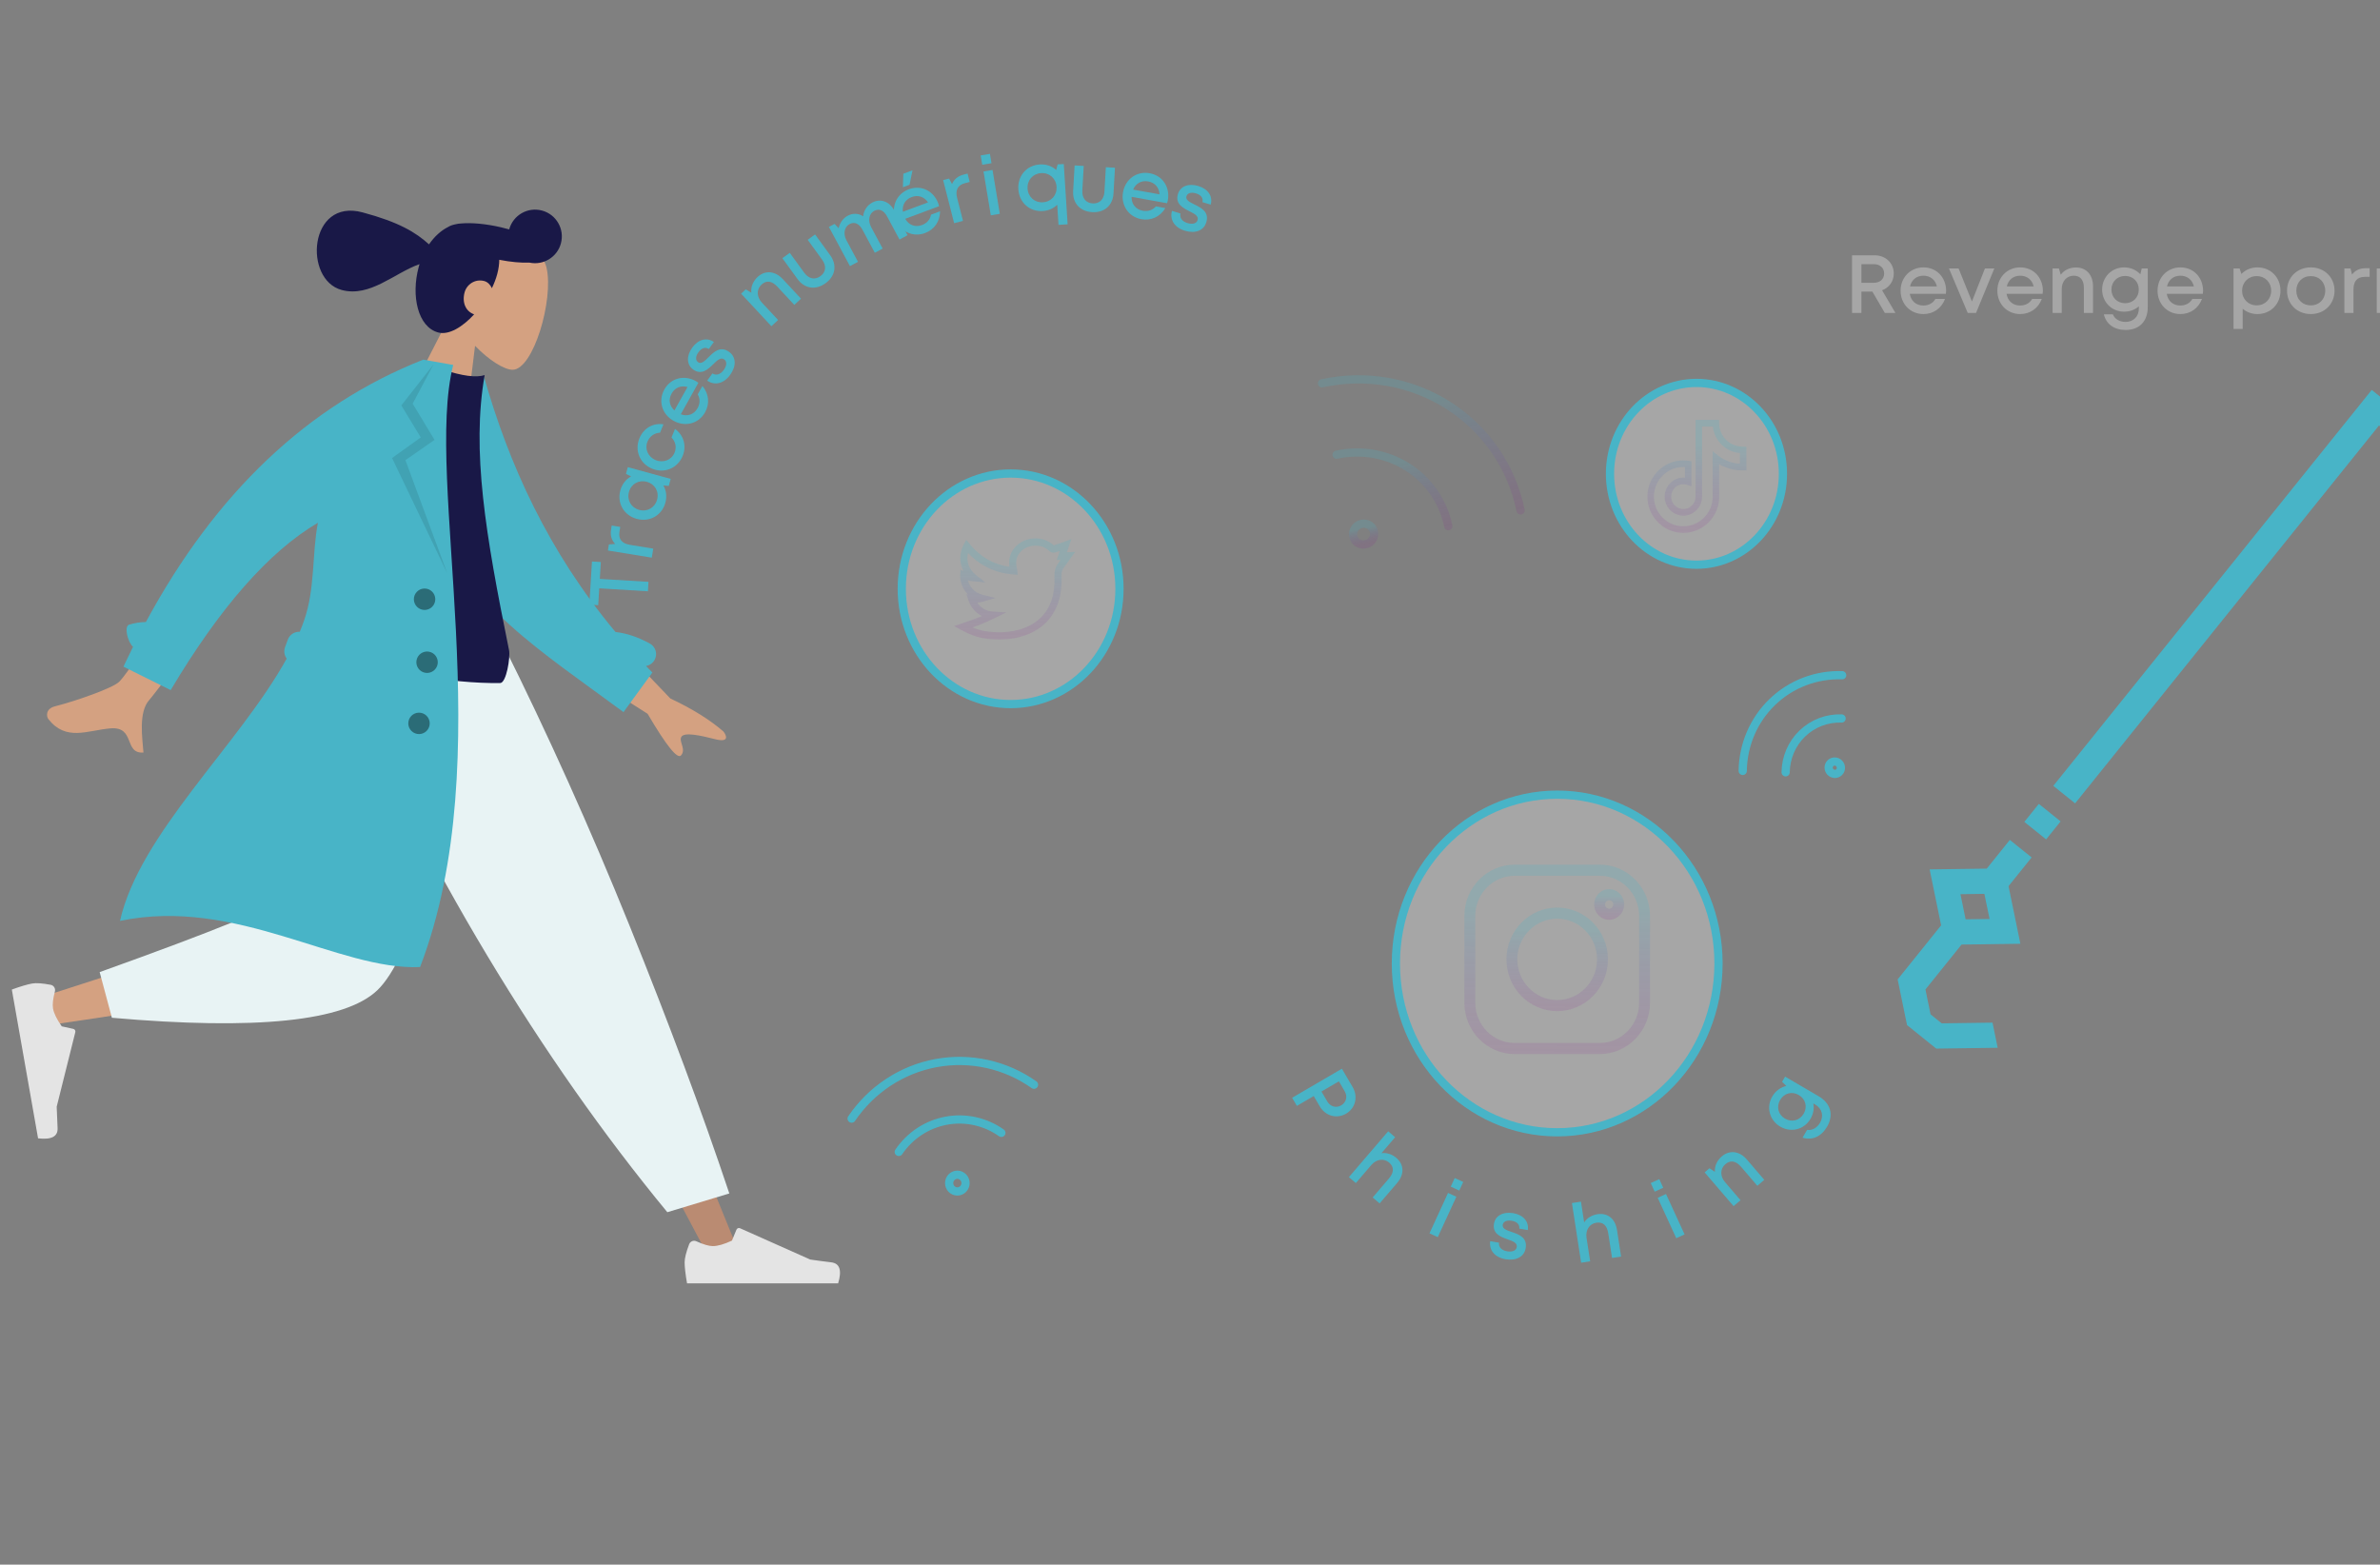 <svg width="289" height="190" viewBox="0 0 289 190" fill="none" xmlns="http://www.w3.org/2000/svg">
<rect x="0" y="0" width="289" height="190" fill="#808080" stroke="none"/>
<g clip-path="url(#clip0)">
<path fill-rule="evenodd" clip-rule="evenodd" d="M54.838 37.945C53.846 35.858 53.424 33.513 54.213 31.223C56.486 24.625 65.45 28.613 66.361 32.494C67.273 36.376 64.75 44.926 62.234 44.902C61.231 44.892 59.391 43.764 57.684 41.993L56.541 51.37L49 49.349L54.838 37.945Z" fill="#D4A181"/>
<path fill-rule="evenodd" clip-rule="evenodd" d="M57.575 38.172C56.159 39.716 54.503 40.721 53.211 40.375C50.757 39.717 49.891 35.969 50.837 32.441C50.87 32.317 50.905 32.195 50.943 32.074C47.87 33.16 44.928 36.135 41.493 35.215C36.82 33.962 37.489 24.039 44.019 25.789C48.459 26.979 50.47 28.211 52.095 29.673C52.747 28.726 53.549 27.997 54.406 27.568C54.623 27.425 54.926 27.315 55.3 27.237C55.531 27.18 55.763 27.146 55.995 27.136C57.242 27.023 58.966 27.17 60.819 27.598C61.166 27.678 61.503 27.764 61.831 27.857C62.3 26.128 64.08 25.103 65.812 25.567C67.547 26.032 68.577 27.815 68.112 29.55C67.662 31.229 65.979 32.247 64.3 31.892C63.274 31.93 61.999 31.819 60.625 31.547C60.624 32.075 60.545 32.654 60.376 33.287C60.226 33.846 60.006 34.422 59.731 34.993C59.531 34.566 59.201 34.234 58.803 34.128C57.692 33.83 56.673 34.537 56.413 35.508C56.083 36.74 56.555 37.822 57.575 38.172Z" fill="#191847"/>
<path fill-rule="evenodd" clip-rule="evenodd" d="M43.775 78.104L67.945 118.513L86.066 152.675H89.969L59.607 78.104L43.775 78.104Z" fill="#BA8B72"/>
<path fill-rule="evenodd" clip-rule="evenodd" d="M83.68 151.098C83.316 152.069 83.134 152.796 83.134 153.278C83.134 153.865 83.231 154.721 83.427 155.846C84.107 155.846 90.223 155.846 101.773 155.846C102.25 154.27 101.975 153.419 100.948 153.293C99.921 153.168 99.067 153.054 98.388 152.953L89.861 149.152C89.697 149.078 89.504 149.152 89.431 149.316C89.43 149.319 89.429 149.322 89.427 149.325L88.879 150.654C87.928 151.098 87.156 151.32 86.561 151.32C86.078 151.32 85.411 151.125 84.56 150.735L84.56 150.735C84.233 150.585 83.847 150.728 83.698 151.055C83.691 151.069 83.685 151.083 83.68 151.098Z" fill="#E4E4E4"/>
<path fill-rule="evenodd" clip-rule="evenodd" d="M81.033 147.204L88.56 144.927C85.262 135.069 81.221 124.22 76.434 112.381C71.648 100.541 66.508 89.116 61.014 78.104H39.756C45.864 92.033 52.339 104.689 59.182 116.073C66.025 127.456 73.308 137.833 81.033 147.204Z" fill="#E8F3F4"/>
<path fill-rule="evenodd" clip-rule="evenodd" d="M42.187 78.104C39.905 92.304 35.505 110.446 35.09 111.006C34.813 111.379 24.848 114.719 5.194 121.024L6.037 124.466C29.474 121.084 41.824 118.461 43.086 116.595C44.978 113.797 54.427 91.689 58.087 78.104H42.187Z" fill="#D4A181"/>
<path fill-rule="evenodd" clip-rule="evenodd" d="M12.102 118.049L13.587 123.592C31.117 125.13 41.858 124.019 45.81 120.259C49.763 116.5 54.267 102.448 59.323 78.104H39.051C35.848 98.039 34.057 108.424 33.678 109.261C33.3 110.098 26.108 113.027 12.102 118.049Z" fill="#E8F3F4"/>
<path fill-rule="evenodd" clip-rule="evenodd" d="M6.156 119.59C5.136 119.4 4.389 119.347 3.914 119.431C3.336 119.533 2.51 119.778 1.436 120.166C1.554 120.836 2.616 126.858 4.622 138.233C6.257 138.429 7.047 138.01 6.992 136.977C6.938 135.944 6.901 135.084 6.883 134.397L9.146 125.339C9.189 125.165 9.083 124.988 8.909 124.945C8.906 124.944 8.903 124.943 8.9 124.943L7.496 124.634C6.894 123.774 6.541 123.052 6.438 122.466C6.354 121.991 6.43 121.3 6.666 120.394L6.666 120.394C6.757 120.046 6.549 119.691 6.201 119.6C6.186 119.596 6.171 119.593 6.156 119.59Z" fill="#E4E4E4"/>
<path fill-rule="evenodd" clip-rule="evenodd" d="M72.504 75.515L81.399 84.82C84.039 86.057 86.19 87.395 87.853 88.836C88.222 89.314 88.61 90.218 86.813 89.757C85.016 89.295 83.105 88.891 82.744 89.468C82.383 90.045 83.355 90.982 82.699 91.731C82.262 92.23 80.909 90.547 78.64 86.68L69.261 80.7L72.504 75.515ZM26.814 64.236L32.276 66.252C23.437 78.091 18.719 84.343 18.121 85.007C16.776 86.503 17.301 89.717 17.419 91.384C14.994 91.558 16.474 88.185 13.399 88.451C10.592 88.694 8.03 90.053 5.879 87.332C5.615 86.998 5.53 86.07 6.658 85.779C9.468 85.056 13.691 83.537 14.453 82.808C15.491 81.813 19.611 75.623 26.814 64.236Z" fill="#D4A181"/>
<path fill-rule="evenodd" clip-rule="evenodd" d="M74.741 76.75C76.072 76.888 77.464 77.358 78.906 78.145C79.615 78.532 79.877 79.421 79.49 80.131C79.265 80.543 78.87 80.804 78.44 80.874C78.696 81.14 78.954 81.405 79.216 81.669L75.71 86.477C65.816 79.156 56.34 73.28 53.268 63.532C52.237 60.26 54.56 50.173 55.064 46.444L58.738 45.643C61.773 56.357 66.566 66.967 74.741 76.75Z" fill="#48B4C7"/>
<path fill-rule="evenodd" clip-rule="evenodd" d="M36.958 78.752C46.834 81.635 54.761 83.032 60.739 82.946C61.48 82.935 61.993 79.841 61.809 78.939C58.951 64.891 57.243 54.675 58.852 45.551C57.815 45.88 56.14 45.661 53.828 44.895C45.791 53.173 40.956 63.444 36.958 78.752Z" fill="#191847"/>
<path fill-rule="evenodd" clip-rule="evenodd" d="M34.813 79.976C34.528 79.594 34.435 79.08 34.61 78.598L34.944 77.681C35.17 77.06 35.773 76.684 36.401 76.72C36.593 76.258 36.77 75.797 36.93 75.337C38.283 71.448 37.87 67.328 38.601 63.483C32.675 66.969 26.716 73.743 20.724 83.804L14.988 80.957C15.37 80.14 15.759 79.335 16.154 78.543C15.525 78.023 15.03 76.061 15.671 75.86C16.333 75.653 17.014 75.545 17.714 75.534C26.207 59.803 37.434 49.183 51.393 43.674L52.507 43.87L55.036 44.316C51.462 58.312 60.817 91.892 51.009 117.433C41.127 117.88 28.717 108.88 14.572 111.828C16.942 101.264 28.997 90.488 34.813 79.976L34.813 79.976Z" fill="#48B4C7"/>
<path fill-rule="evenodd" clip-rule="evenodd" d="M52.659 44.227L50.111 49.018L52.767 53.415L49.231 55.879L54.311 69.621L47.605 55.618L51.091 53.12L48.731 49.232L52.659 44.227Z" fill="black" fill-opacity="0.1"/>
<path fill-rule="evenodd" clip-rule="evenodd" d="M51.33 74.05C50.622 73.925 50.15 73.25 50.274 72.543C50.399 71.835 51.074 71.362 51.782 71.487C52.489 71.612 52.962 72.287 52.837 72.995C52.712 73.702 52.037 74.175 51.33 74.05ZM51.632 81.7C50.925 81.575 50.452 80.9 50.577 80.193C50.702 79.485 51.377 79.013 52.084 79.137C52.792 79.262 53.264 79.937 53.14 80.645C53.015 81.352 52.34 81.825 51.632 81.7ZM50.654 89.124C49.946 88.999 49.473 88.325 49.598 87.617C49.723 86.909 50.398 86.437 51.105 86.562C51.813 86.686 52.285 87.361 52.161 88.069C52.036 88.777 51.361 89.249 50.654 89.124Z" fill="black" fill-opacity="0.4"/>
<path d="M216.5 57.537C216.5 63.656 211.777 68.575 206 68.575C200.223 68.575 195.5 63.656 195.5 57.537C195.5 51.419 200.223 46.5 206 46.5C211.777 46.5 216.5 51.419 216.5 57.537Z" fill="white" fill-opacity="0.3" stroke="#48B4C7"/>
<g clip-path="url(#clip1)">
<path d="M204.403 64.709C203.425 64.709 202.502 64.391 201.734 63.788C201.591 63.675 201.453 63.552 201.324 63.422C200.428 62.519 199.977 61.315 200.055 60.034C200.113 59.065 200.496 58.131 201.132 57.404C201.975 56.441 203.136 55.911 204.404 55.911C204.621 55.911 204.841 55.928 205.057 55.96L205.394 56.011V59.055L204.876 58.881C204.725 58.83 204.569 58.804 204.41 58.804C204.009 58.804 203.634 58.964 203.353 59.255C203.074 59.544 202.923 59.927 202.929 60.333C202.937 60.856 203.207 61.331 203.652 61.602C203.857 61.727 204.09 61.8 204.327 61.814C204.514 61.824 204.698 61.799 204.876 61.739C205.483 61.535 205.89 60.961 205.89 60.31L205.893 57.154V50.989H208.744L208.747 51.387C208.749 51.568 208.767 51.748 208.801 51.923C208.935 52.61 209.312 53.222 209.864 53.647C210.354 54.024 210.938 54.223 211.554 54.223C211.568 54.223 211.568 54.223 211.7 54.232L212.066 54.258V56.724V57.126L211.935 57.125H211.673C211.671 57.125 211.669 57.125 211.667 57.125H211.541C211.54 57.125 211.539 57.125 211.539 57.125C210.78 57.125 210.068 56.978 209.363 56.674C209.153 56.584 208.948 56.48 208.751 56.365L208.76 60.325C208.755 61.497 208.301 62.596 207.482 63.422C206.818 64.092 205.979 64.52 205.057 64.66C204.842 64.693 204.622 64.709 204.403 64.709V64.709ZM204.403 56.715C203.364 56.715 202.411 57.15 201.719 57.939C201.201 58.532 200.889 59.294 200.841 60.083C200.778 61.129 201.146 62.112 201.878 62.85C201.984 62.957 202.097 63.058 202.214 63.15C202.843 63.644 203.6 63.905 204.403 63.905C204.584 63.905 204.764 63.892 204.942 63.865C205.697 63.751 206.384 63.4 206.929 62.85C207.598 62.176 207.969 61.279 207.972 60.325L207.96 54.794L208.596 55.295C208.925 55.554 209.286 55.769 209.67 55.934C210.194 56.16 210.723 56.285 211.278 56.315V55.017C210.592 54.964 209.943 54.715 209.39 54.289C208.683 53.745 208.2 52.961 208.028 52.08C208.01 51.985 207.995 51.89 207.984 51.793H206.681V57.154L206.678 60.31C206.678 61.308 206.053 62.189 205.123 62.503C204.851 62.594 204.569 62.632 204.283 62.616C203.919 62.596 203.561 62.484 203.247 62.292C202.566 61.877 202.153 61.148 202.141 60.345C202.132 59.722 202.363 59.135 202.792 58.691C203.221 58.245 203.796 58 204.409 58C204.475 58 204.54 58.003 204.605 58.009V56.72C204.538 56.717 204.471 56.715 204.403 56.715V56.715Z" fill="url(#paint0_linear)"/>
</g>
<path d="M135.937 71.5C135.937 79.258 129.993 85.5 122.719 85.5C115.444 85.5 109.5 79.258 109.5 71.5C109.5 63.742 115.444 57.5 122.719 57.5C129.993 57.5 135.937 63.742 135.937 71.5Z" fill="white" fill-opacity="0.3" stroke="#48B4C7"/>
<g clip-path="url(#clip2)">
<path d="M130.558 67.016C129.633 67.06 129.654 67.056 129.549 67.065L130.097 65.469C130.097 65.469 128.387 66.111 127.954 66.226C126.816 65.182 125.125 65.136 123.915 65.894C122.925 66.516 122.393 67.583 122.571 68.83C120.643 68.557 119.019 67.624 117.737 66.053L117.332 65.556L117.029 66.124C116.646 66.841 116.519 67.662 116.67 68.434C116.733 68.751 116.839 69.053 116.986 69.335L116.638 69.198L116.596 69.791C116.555 70.394 116.751 71.097 117.122 71.672C117.227 71.834 117.362 72.012 117.532 72.188L117.352 72.16L117.572 72.84C117.86 73.732 118.459 74.423 119.236 74.807C118.46 75.144 117.833 75.358 116.802 75.704L115.859 76.02L116.73 76.506C117.062 76.691 118.236 77.31 119.395 77.496C121.972 77.908 124.873 77.572 126.827 75.777C128.472 74.265 129.012 72.114 128.9 69.876C128.883 69.537 128.974 69.213 129.156 68.965C129.521 68.468 130.556 67.02 130.558 67.016V67.016ZM128.467 68.439C128.165 68.851 128.013 69.377 128.04 69.921C128.153 72.178 127.551 73.929 126.251 75.125C124.732 76.521 122.281 77.069 119.528 76.628C119.03 76.549 118.514 76.37 118.088 76.191C118.952 75.888 119.619 75.618 120.697 75.097L122.201 74.371L120.54 74.262C119.745 74.21 119.082 73.817 118.675 73.178C118.891 73.165 119.1 73.129 119.307 73.07L120.891 72.62L119.294 72.221C118.518 72.027 118.076 71.553 117.841 71.19C117.687 70.951 117.587 70.706 117.526 70.481C117.686 70.524 117.873 70.556 118.174 70.586L119.653 70.735L118.481 69.803C117.637 69.131 117.299 68.122 117.547 67.151C120.181 69.939 123.274 69.73 123.585 69.804C123.516 69.124 123.515 69.123 123.497 69.058C123.098 67.62 123.972 66.89 124.366 66.643C125.189 66.126 126.495 66.049 127.4 66.899C127.596 67.083 127.86 67.155 128.108 67.092C128.33 67.036 128.512 66.976 128.69 66.911L128.319 67.994L128.793 67.994C128.703 68.117 128.596 68.263 128.467 68.439Z" fill="url(#paint1_linear)"/>
</g>
<path d="M71.881 68.186L71.563 73.426L72.641 73.492L72.766 71.445L78.675 71.804L78.744 70.656L72.835 70.298L72.959 68.251L71.881 68.186Z" fill="#48B4C7"/>
<path d="M74.203 64.291C74.084 65.021 74.256 65.586 74.697 66.053L73.937 66.112L73.817 66.852L79.147 67.719L79.325 66.624L76.492 66.163C75.525 66.005 75.074 65.476 75.222 64.568L75.317 63.986L74.28 63.817L74.203 64.291Z" fill="#48B4C7"/>
<path d="M76.01 57.548L76.631 57.853C76.01 58.191 75.539 58.778 75.327 59.549C74.902 61.102 75.752 62.579 77.315 63.007C78.877 63.434 80.371 62.599 80.796 61.046C81.005 60.284 80.895 59.549 80.552 58.947L81.208 59.013L81.443 58.154L76.234 56.728L76.01 57.548ZM79.788 60.677C79.519 61.661 78.587 62.184 77.613 61.917C76.639 61.65 76.104 60.726 76.374 59.742C76.643 58.758 77.562 58.243 78.545 58.512C79.529 58.781 80.057 59.693 79.788 60.677Z" fill="#48B4C7"/>
<path d="M82.891 55.374C83.394 54.143 83.022 52.834 81.965 52.089L81.541 53.126C82.043 53.644 82.178 54.315 81.91 54.972C81.546 55.861 80.544 56.251 79.619 55.872C78.693 55.494 78.257 54.527 78.624 53.629C78.889 52.981 79.468 52.569 80.147 52.545L80.564 51.527C79.303 51.335 78.15 51.987 77.643 53.228C77.033 54.718 77.701 56.309 79.191 56.918C80.681 57.528 82.282 56.864 82.891 55.374Z" fill="#48B4C7"/>
<path d="M84.501 46.281C83.13 45.516 81.476 45.853 80.667 47.302C79.897 48.682 80.382 50.316 81.788 51.1C83.203 51.89 84.848 51.446 85.618 50.066C86.208 49.009 86.079 47.804 85.293 46.873L84.723 47.894C85.018 48.391 85.027 48.991 84.71 49.559C84.281 50.327 83.503 50.614 82.666 50.308L84.801 46.483C84.706 46.407 84.606 46.34 84.501 46.281ZM81.549 47.795C81.954 47.07 82.67 46.771 83.484 46.996L81.895 49.843C81.284 49.296 81.145 48.519 81.549 47.795Z" fill="#48B4C7"/>
<path d="M88.662 45.523C89.435 44.452 89.392 43.349 88.541 42.734C87.462 41.956 86.667 42.751 86.013 43.401C85.543 43.864 85.148 44.257 84.759 43.977C84.443 43.748 84.446 43.282 84.803 42.788C85.183 42.26 85.645 42.1 86.07 42.382L86.684 41.531C85.829 40.938 84.79 41.2 84.058 42.213C83.321 43.235 83.379 44.3 84.166 44.868C85.179 45.599 85.962 44.856 86.618 44.22C87.093 43.749 87.522 43.343 87.944 43.648C88.309 43.911 88.242 44.43 87.891 44.917C87.511 45.444 86.987 45.658 86.507 45.349L85.875 46.224C86.801 46.855 87.896 46.585 88.662 45.523Z" fill="#48B4C7"/>
<path d="M91.997 33.632C91.419 34.17 91.153 34.868 91.235 35.544L90.556 35.137L89.992 35.661L93.67 39.615L94.483 38.859L92.514 36.743C91.867 36.048 91.844 35.141 92.466 34.562C93.059 34.01 93.728 34.098 94.395 34.816L96.452 37.027L97.265 36.271L95.052 33.891C94.146 32.918 92.927 32.767 91.997 33.632Z" fill="#48B4C7"/>
<path d="M100.248 34.391C101.454 33.515 101.666 32.174 100.808 30.993L98.974 28.469L98.076 29.121L99.822 31.524C100.369 32.276 100.305 33.04 99.625 33.533C98.946 34.027 98.198 33.866 97.646 33.105L95.9 30.703L95.002 31.355L96.836 33.879C97.694 35.06 99.043 35.267 100.248 34.391Z" fill="#48B4C7"/>
<path d="M105.911 24.602C105.285 24.938 104.878 25.576 104.809 26.271C104.257 25.898 103.575 25.855 102.932 26.2C102.359 26.507 101.964 27.082 101.839 27.716L101.341 27.189L100.653 27.558L103.206 32.316L104.184 31.792L102.79 29.192C102.355 28.381 102.532 27.549 103.167 27.208C103.757 26.892 104.324 27.144 104.735 27.911L106.228 30.695L107.18 30.185L105.786 27.585C105.351 26.774 105.529 25.942 106.163 25.602C106.754 25.285 107.32 25.537 107.731 26.304L109.225 29.089L110.203 28.564L108.582 25.541C108.005 24.466 106.915 24.063 105.911 24.602Z" fill="#48B4C7"/>
<path d="M110.805 20.682L109.69 21.097L109.639 22.738L110.445 22.438L110.805 20.682ZM113.93 24.694C113.383 23.222 111.905 22.406 110.35 22.985C108.869 23.536 108.179 25.095 108.74 26.604C109.305 28.122 110.846 28.85 112.327 28.299C113.461 27.877 114.145 26.876 114.15 25.658L113.054 26.066C112.956 26.635 112.573 27.098 111.964 27.325C111.139 27.631 110.361 27.345 109.923 26.569L114.028 25.042C114.005 24.922 113.972 24.806 113.93 24.694ZM110.702 23.932C111.48 23.642 112.219 23.88 112.692 24.578L109.637 25.715C109.527 24.903 109.924 24.221 110.702 23.932Z" fill="#48B4C7"/>
<path d="M117.023 21.198C116.306 21.381 115.857 21.764 115.606 22.355L115.248 21.683L114.522 21.869L115.86 27.1L116.935 26.825L116.224 24.045C115.981 23.095 116.286 22.47 117.177 22.242L117.749 22.096L117.488 21.079L117.023 21.198Z" fill="#48B4C7"/>
<path d="M119.271 20.006L120.395 19.819L120.207 18.685L119.082 18.872L119.271 20.006ZM120.312 26.148L121.407 25.966L120.522 20.64L119.427 20.822L120.312 26.148Z" fill="#48B4C7"/>
<path d="M128.424 19.961L128.257 20.643C127.736 20.176 127.038 19.92 126.27 19.969C124.653 20.072 123.553 21.355 123.657 22.982C123.761 24.599 125.015 25.731 126.632 25.627C127.331 25.583 127.934 25.303 128.377 24.864L128.533 27.309L129.641 27.238L129.173 19.923L128.424 19.961ZM126.644 24.564C125.636 24.629 124.839 23.918 124.775 22.91C124.71 21.892 125.41 21.086 126.417 21.022C127.435 20.956 128.232 21.667 128.298 22.685C128.362 23.693 127.662 24.499 126.644 24.564Z" fill="#48B4C7"/>
<path d="M132.628 25.76C134.115 25.845 135.129 24.941 135.212 23.483L135.39 20.369L134.281 20.305L134.112 23.27C134.059 24.199 133.527 24.75 132.688 24.702C131.85 24.654 131.373 24.056 131.427 23.117L131.596 20.152L130.488 20.089L130.31 23.204C130.227 24.661 131.14 25.675 132.628 25.76Z" fill="#48B4C7"/>
<path d="M141.809 24.33C142.087 22.785 141.231 21.33 139.597 21.036C138.042 20.757 136.655 21.747 136.37 23.331C136.083 24.926 137.039 26.337 138.594 26.617C139.785 26.831 140.883 26.317 141.508 25.271L140.356 25.064C139.982 25.505 139.418 25.708 138.778 25.593C137.912 25.437 137.387 24.794 137.405 23.904L141.716 24.679C141.757 24.564 141.788 24.448 141.809 24.33ZM139.419 22.03C140.235 22.177 140.751 22.758 140.803 23.6L137.594 23.023C137.913 22.267 138.602 21.883 139.419 22.03Z" fill="#48B4C7"/>
<path d="M143.88 28.018C145.144 28.401 146.173 28.002 146.477 26.997C146.863 25.724 145.852 25.23 145.025 24.823C144.434 24.529 143.934 24.284 144.073 23.825C144.186 23.451 144.628 23.303 145.212 23.48C145.834 23.668 146.136 24.052 146.007 24.546L147.012 24.85C147.294 23.849 146.709 22.951 145.513 22.589C144.307 22.224 143.318 22.625 143.037 23.553C142.675 24.749 143.632 25.248 144.447 25.662C145.047 25.958 145.57 26.231 145.42 26.729C145.289 27.16 144.777 27.266 144.202 27.092C143.58 26.904 143.208 26.478 143.344 25.923L142.31 25.61C142.015 26.691 142.626 27.639 143.88 28.018Z" fill="#48B4C7"/>
<path d="M164.248 132.005L162.945 129.778L156.902 133.31L157.478 134.295L159.524 133.099L160.25 134.342C160.942 135.524 162.311 135.905 163.451 135.239C164.599 134.568 164.934 133.179 164.248 132.005ZM161.166 133.748L160.465 132.548L162.58 131.312L163.281 132.512C163.66 133.159 163.473 133.871 162.86 134.229C162.256 134.582 161.545 134.396 161.166 133.748Z" fill="#48B4C7"/>
<path d="M169.559 140.613C169.012 140.144 168.359 139.953 167.749 140.036L169.408 138.099L168.565 137.377L163.796 142.944L164.639 143.666L166.519 141.471C167.137 140.75 168.043 140.63 168.681 141.177C169.303 141.71 169.284 142.378 168.646 143.123L166.682 145.416L167.524 146.138L169.639 143.67C170.543 142.615 170.516 141.432 169.559 140.613Z" fill="#48B4C7"/>
<path d="M176.162 144.101L177.198 144.577L177.678 143.532L176.642 143.056L176.162 144.101ZM173.58 149.77L174.588 150.234L176.843 145.327L175.834 144.863L173.58 149.77Z" fill="#48B4C7"/>
<path d="M182.816 152.914C184.117 153.133 185.088 152.607 185.262 151.572C185.483 150.26 184.418 149.898 183.546 149.6C182.923 149.383 182.396 149.203 182.475 148.73C182.54 148.345 182.959 148.142 183.561 148.243C184.202 148.351 184.55 148.694 184.485 149.2L185.521 149.374C185.673 148.345 184.979 147.529 183.747 147.321C182.504 147.112 181.574 147.635 181.413 148.592C181.206 149.824 182.218 150.198 183.079 150.505C183.712 150.723 184.265 150.927 184.179 151.44C184.104 151.884 183.609 152.054 183.018 151.955C182.377 151.847 181.953 151.471 182.018 150.904L180.953 150.725C180.797 151.834 181.524 152.697 182.816 152.914Z" fill="#48B4C7"/>
<path d="M193.98 147.447C193.269 147.556 192.698 147.928 192.363 148.445L191.975 145.924L190.878 146.093L191.994 153.338L193.091 153.169L192.651 150.313C192.506 149.374 193.006 148.609 193.836 148.481C194.646 148.356 195.141 148.806 195.29 149.775L195.749 152.759L196.846 152.591L196.352 149.378C196.14 148.005 195.225 147.255 193.98 147.447Z" fill="#48B4C7"/>
<path d="M200.928 144.71L201.964 144.234L201.484 143.189L200.448 143.665L200.928 144.71ZM203.547 150.363L204.556 149.9L202.302 144.993L201.293 145.456L203.547 150.363Z" fill="#48B4C7"/>
<path d="M209.079 140.424C208.479 140.938 208.185 141.624 208.239 142.302L207.577 141.868L206.992 142.369L210.506 146.47L211.349 145.748L209.468 143.553C208.85 142.832 208.864 141.925 209.509 141.372C210.124 140.845 210.789 140.96 211.427 141.704L213.392 143.998L214.234 143.275L212.12 140.807C211.255 139.797 210.043 139.598 209.079 140.424Z" fill="#48B4C7"/>
<path d="M216.394 131.371L216.913 131.871C216.225 132.036 215.601 132.471 215.202 133.153C214.44 134.456 214.873 136.053 216.177 136.815C217.489 137.582 219.084 137.171 219.846 135.868C220.2 135.263 220.305 134.607 220.189 133.994L220.405 134.121C221.285 134.635 221.472 135.544 221.003 136.347C220.66 136.934 220.052 137.32 219.436 137.203L218.881 138.153C220.036 138.515 221.152 138.033 221.854 136.833C222.697 135.391 222.305 133.981 220.82 133.113L216.763 130.741L216.394 131.371ZM219.018 135.244C218.533 136.073 217.567 136.319 216.747 135.84C215.935 135.365 215.676 134.403 216.16 133.574C216.65 132.736 217.602 132.494 218.422 132.974C219.251 133.458 219.502 134.416 219.018 135.244Z" fill="#48B4C7"/>
<path d="M208.676 117C208.676 128.343 199.886 137.5 189.088 137.5C178.291 137.5 169.5 128.343 169.5 117C169.5 105.657 178.291 96.5 189.088 96.5C199.886 96.5 208.676 105.657 208.676 117Z" fill="white" fill-opacity="0.3" stroke="#48B4C7"/>
<g clip-path="url(#clip3)">
<path d="M194.256 105H183.92C180.556 105 177.819 107.793 177.819 111.226V121.774C177.819 125.207 180.556 128 183.92 128H194.256C197.62 128 200.357 125.207 200.357 121.774V111.226C200.357 107.793 197.62 105 194.256 105V105ZM199.036 121.774C199.036 124.464 196.892 126.652 194.256 126.652H183.92C181.284 126.652 179.14 124.464 179.14 121.774V111.226C179.14 108.536 181.284 106.348 183.92 106.348H194.256C196.892 106.348 199.036 108.536 199.036 111.226V121.774Z" fill="url(#paint2_linear)"/>
<path d="M189.088 110.211C185.69 110.211 182.926 113.032 182.926 116.5C182.926 119.968 185.69 122.789 189.088 122.789C192.486 122.789 195.251 119.968 195.251 116.5C195.251 113.032 192.486 110.211 189.088 110.211V110.211ZM189.088 121.44C186.419 121.44 184.247 119.224 184.247 116.5C184.247 113.776 186.419 111.559 189.088 111.559C191.758 111.559 193.929 113.776 193.929 116.5C193.929 119.224 191.758 121.44 189.088 121.44V121.44Z" fill="url(#paint3_linear)"/>
<path d="M195.398 107.978C194.394 107.978 193.577 108.811 193.577 109.836C193.577 110.861 194.394 111.694 195.398 111.694C196.402 111.694 197.219 110.861 197.219 109.836C197.219 108.811 196.402 107.978 195.398 107.978ZM195.398 110.346C195.122 110.346 194.898 110.117 194.898 109.836C194.898 109.555 195.122 109.326 195.398 109.326C195.673 109.326 195.898 109.555 195.898 109.836C195.898 110.117 195.673 110.346 195.398 110.346Z" fill="url(#paint4_linear)"/>
</g>
<path d="M228.87 38H230.16L228.54 35.25C229.39 34.93 229.96 34.17 229.96 33.22C229.96 31.93 228.96 31 227.61 31H224.89V38H226.03V35.41H227.36L228.87 38ZM226.03 32.08H227.54C228.3 32.08 228.79 32.56 228.79 33.21C228.79 33.87 228.3 34.34 227.54 34.34H226.03V32.08ZM236.316 35.32C236.316 33.75 235.216 32.47 233.556 32.47C231.976 32.47 230.786 33.69 230.786 35.3C230.786 36.92 231.976 38.14 233.556 38.14C234.766 38.14 235.756 37.44 236.186 36.3H235.016C234.726 36.8 234.206 37.1 233.556 37.1C232.676 37.1 232.046 36.56 231.906 35.68H236.286C236.306 35.56 236.316 35.44 236.316 35.32ZM233.556 33.48C234.386 33.48 234.996 33.96 235.196 34.78H231.936C232.116 33.98 232.726 33.48 233.556 33.48ZM241.029 32.6L239.449 36.61L237.829 32.6H236.659L238.939 38H239.949L242.169 32.6H241.029ZM248.065 35.32C248.065 33.75 246.965 32.47 245.305 32.47C243.725 32.47 242.535 33.69 242.535 35.3C242.535 36.92 243.725 38.14 245.305 38.14C246.515 38.14 247.505 37.44 247.935 36.3H246.765C246.475 36.8 245.955 37.1 245.305 37.1C244.425 37.1 243.795 36.56 243.655 35.68H248.035C248.055 35.56 248.065 35.44 248.065 35.32ZM245.305 33.48C246.135 33.48 246.745 33.96 246.945 34.78H243.685C243.865 33.98 244.475 33.48 245.305 33.48ZM252.093 32.48C251.303 32.48 250.633 32.81 250.233 33.36L250.013 32.6H249.243V38H250.353V35.11C250.353 34.16 250.953 33.48 251.803 33.48C252.613 33.48 253.043 34 253.043 34.98V38H254.153V34.75C254.153 33.42 253.363 32.48 252.093 32.48ZM260.069 32.6L259.899 33.3C259.409 32.79 258.719 32.47 257.929 32.47C256.419 32.47 255.259 33.65 255.259 35.16C255.259 36.68 256.419 37.85 257.929 37.85C258.629 37.85 259.249 37.61 259.719 37.2V37.45C259.719 38.47 259.029 39.09 258.099 39.09C257.419 39.09 256.779 38.76 256.569 38.17H255.469C255.739 39.35 256.719 40.07 258.109 40.07C259.779 40.07 260.799 39.02 260.799 37.3V32.6H260.069ZM258.049 36.82C257.089 36.82 256.389 36.11 256.389 35.16C256.389 34.22 257.089 33.51 258.049 33.51C259.019 33.51 259.709 34.21 259.709 35.16C259.709 36.12 259.009 36.82 258.049 36.82ZM267.518 35.32C267.518 33.75 266.418 32.47 264.758 32.47C263.178 32.47 261.988 33.69 261.988 35.3C261.988 36.92 263.178 38.14 264.758 38.14C265.968 38.14 266.958 37.44 267.388 36.3H266.218C265.928 36.8 265.408 37.1 264.758 37.1C263.878 37.1 263.248 36.56 263.108 35.68H267.488C267.508 35.56 267.518 35.44 267.518 35.32ZM264.758 33.48C265.588 33.48 266.198 33.96 266.398 34.78H263.138C263.318 33.98 263.928 33.48 264.758 33.48ZM274.116 32.47C273.336 32.47 272.656 32.77 272.166 33.27L271.956 32.6H271.216V39.94H272.326V37.49C272.796 37.9 273.416 38.14 274.116 38.14C275.726 38.14 276.916 36.92 276.916 35.3C276.916 33.68 275.726 32.47 274.116 32.47ZM274.026 37.08C273.006 37.08 272.256 36.32 272.256 35.3C272.256 34.29 273.006 33.53 274.026 33.53C275.046 33.53 275.786 34.29 275.786 35.3C275.786 36.32 275.046 37.08 274.026 37.08ZM280.6 38.14C282.25 38.14 283.48 36.93 283.48 35.3C283.48 33.68 282.25 32.47 280.6 32.47C278.94 32.47 277.71 33.67 277.71 35.3C277.71 36.93 278.94 38.14 280.6 38.14ZM280.6 37.08C279.57 37.08 278.84 36.34 278.84 35.3C278.84 34.27 279.57 33.53 280.6 33.53C281.62 33.53 282.35 34.27 282.35 35.3C282.35 36.34 281.62 37.08 280.6 37.08ZM287.263 32.57C286.523 32.57 285.993 32.83 285.603 33.34L285.423 32.6H284.673V38H285.783V35.13C285.783 34.15 286.233 33.62 287.153 33.62H287.743V32.57H287.263ZM291.458 32.48C290.668 32.48 289.998 32.81 289.598 33.36L289.378 32.6H288.608V38H289.718V35.11C289.718 34.16 290.318 33.48 291.168 33.48C291.978 33.48 292.408 34 292.408 34.98V38H293.518V34.75C293.518 33.42 292.728 32.48 291.458 32.48Z" fill="white" fill-opacity="0.3"/>
<path d="M162.299 55.22C165.291 54.565 168.402 55.111 170.946 56.738C173.49 58.365 175.259 60.941 175.864 63.897" stroke="url(#paint5_linear)" stroke-linecap="round" stroke-linejoin="round"/>
<path d="M160.524 46.549C165.844 45.384 171.374 46.355 175.897 49.248C180.42 52.141 183.565 56.719 184.641 61.976" stroke="url(#paint6_linear)" stroke-linecap="round" stroke-linejoin="round"/>
<path d="M165.834 66.094C166.526 65.942 166.974 65.264 166.834 64.58C166.694 63.896 166.019 63.465 165.327 63.616C164.635 63.768 164.187 64.445 164.327 65.129C164.467 65.813 165.142 66.245 165.834 66.094Z" stroke="url(#paint7_linear)" stroke-linecap="round" stroke-linejoin="round"/>
<path d="M109.137 139.883C110.489 137.89 112.56 136.527 114.897 136.093C117.233 135.659 119.643 136.189 121.596 137.569" stroke="#48B4C7" stroke-linecap="round" stroke-linejoin="round"/>
<path d="M103.41 135.839C105.813 132.296 109.496 129.872 113.649 129.1C117.803 128.329 122.087 129.272 125.559 131.724" stroke="#48B4C7" stroke-linecap="round" stroke-linejoin="round"/>
<path d="M117.067 144.248C117.379 143.787 117.267 143.154 116.815 142.835C116.363 142.516 115.743 142.631 115.43 143.092C115.118 143.554 115.231 144.186 115.682 144.505C116.134 144.824 116.754 144.709 117.067 144.248Z" stroke="#48B4C7" stroke-linecap="round" stroke-linejoin="round"/>
<path d="M216.828 93.783C216.852 91.992 217.582 90.298 218.856 89.072C220.129 87.846 221.844 87.19 223.621 87.248" stroke="#48B4C7" stroke-linecap="round" stroke-linejoin="round"/>
<path d="M211.616 93.614C211.659 90.43 212.955 87.417 215.22 85.238C217.484 83.059 220.532 81.893 223.692 81.996" stroke="#48B4C7" stroke-linecap="round" stroke-linejoin="round"/>
<path d="M223.54 93.251C223.546 92.836 223.217 92.49 222.806 92.476C222.395 92.463 222.057 92.788 222.051 93.202C222.046 93.617 222.374 93.963 222.786 93.977C223.197 93.99 223.535 93.665 223.54 93.251Z" stroke="#48B4C7" stroke-linecap="round" stroke-linejoin="round"/>
<path d="M318.121 152.241L314.531 149.354L312.744 149.378L292.536 51.001L287.996 47.35L249.331 95.43L251.977 97.558L288.882 51.666L289.68 52.308L295.218 79.27L292.207 79.311L292.834 82.363L295.845 82.322L298.353 94.531L295.342 94.572L295.968 97.624L298.98 97.583L301.488 109.793L298.476 109.834L299.103 112.886L302.115 112.845L304.623 125.054L301.611 125.095L302.238 128.147L305.25 128.106L307.895 140.987L307.072 140.325L298.821 140.437L295.867 144.11L296.377 146.592L290.318 146.675L291.551 152.676L294.666 152.633L294.06 149.684L297.003 149.644L297.481 151.968L301.94 155.704L306.311 155.601L310.683 177.125L314.338 180.064L320.821 179.976L323.251 176.953L318.121 152.241ZM302.634 152.623L300.346 150.705L300.119 149.603L304.827 149.539L304.2 146.486L299.492 146.551L299.242 145.333L300.738 143.473L306.409 143.396L308.659 145.205L309.758 150.556L308.201 152.492L302.634 152.623ZM318.904 176.943L315.002 176.996L313.543 175.822L309.421 155.53L310.129 155.513L312.599 152.441L313.867 152.424L315.268 153.55L319.874 175.736L318.904 176.943Z" fill="#48B4C7"/>
<path d="M247.571 97.618L250.217 99.746L248.458 101.934L245.811 99.806L247.571 97.618Z" fill="#48B4C7"/>
<path d="M235.78 124.269L234.425 123.179L233.804 120.156L238.188 114.704L245.332 114.606L243.895 107.608L246.697 104.123L244.051 101.995L241.248 105.48L234.313 105.575L235.708 112.369L230.429 118.934L231.569 124.485L235.116 127.338L242.576 127.236L241.949 124.185L235.78 124.269ZM240.963 108.545L241.59 111.597L238.682 111.636L238.055 108.585L240.963 108.545Z" fill="#48B4C7"/>
</g>
<defs>
<linearGradient id="paint0_linear" x1="206.141" y1="54.076" x2="205.987" y2="64.708" gradientUnits="userSpaceOnUse">
<stop stop-color="#48B4C7" stop-opacity="0.21"/>
<stop offset="1" stop-color="#8B078D" stop-opacity="0.11"/>
</linearGradient>
<linearGradient id="paint1_linear" x1="123.312" y1="68.139" x2="123.211" y2="77.654" gradientUnits="userSpaceOnUse">
<stop stop-color="#48B4C7" stop-opacity="0.21"/>
<stop offset="1" stop-color="#8B078D" stop-opacity="0.11"/>
</linearGradient>
<linearGradient id="paint2_linear" x1="189.247" y1="110.175" x2="189.015" y2="127.999" gradientUnits="userSpaceOnUse">
<stop stop-color="#48B4C7" stop-opacity="0.21"/>
<stop offset="1" stop-color="#8B078D" stop-opacity="0.11"/>
</linearGradient>
<linearGradient id="paint3_linear" x1="189.175" y1="113.041" x2="189.048" y2="122.788" gradientUnits="userSpaceOnUse">
<stop stop-color="#48B4C7" stop-opacity="0.21"/>
<stop offset="1" stop-color="#8B078D" stop-opacity="0.11"/>
</linearGradient>
<linearGradient id="paint4_linear" x1="195.424" y1="108.814" x2="195.386" y2="111.694" gradientUnits="userSpaceOnUse">
<stop stop-color="#48B4C7" stop-opacity="0.21"/>
<stop offset="1" stop-color="#8B078D" stop-opacity="0.11"/>
</linearGradient>
<linearGradient id="paint5_linear" x1="168.533" y1="56.475" x2="170.312" y2="65.114" gradientUnits="userSpaceOnUse">
<stop stop-color="#48B4C7" stop-opacity="0.21"/>
<stop offset="1" stop-color="#8B078D" stop-opacity="0.11"/>
</linearGradient>
<linearGradient id="paint6_linear" x1="171.608" y1="48.781" x2="174.77" y2="64.139" gradientUnits="userSpaceOnUse">
<stop stop-color="#48B4C7" stop-opacity="0.21"/>
<stop offset="1" stop-color="#8B078D" stop-opacity="0.11"/>
</linearGradient>
<linearGradient id="paint7_linear" x1="165.459" y1="64.17" x2="165.854" y2="66.089" gradientUnits="userSpaceOnUse">
<stop stop-color="#48B4C7" stop-opacity="0.21"/>
<stop offset="1" stop-color="#8B078D" stop-opacity="0.11"/>
</linearGradient>
<clipPath id="clip0">
<rect width="289" height="190" fill="white"/>
</clipPath>
<clipPath id="clip1">
<rect width="13.444" height="13.72" fill="white" transform="translate(199.278 50.989)"/>
</clipPath>
<clipPath id="clip2">
<rect width="14.699" height="15" fill="white" transform="translate(115.859 64)"/>
</clipPath>
<clipPath id="clip3">
<rect width="22.538" height="23" fill="white" transform="translate(177.819 105)"/>
</clipPath>
</defs>
</svg>

